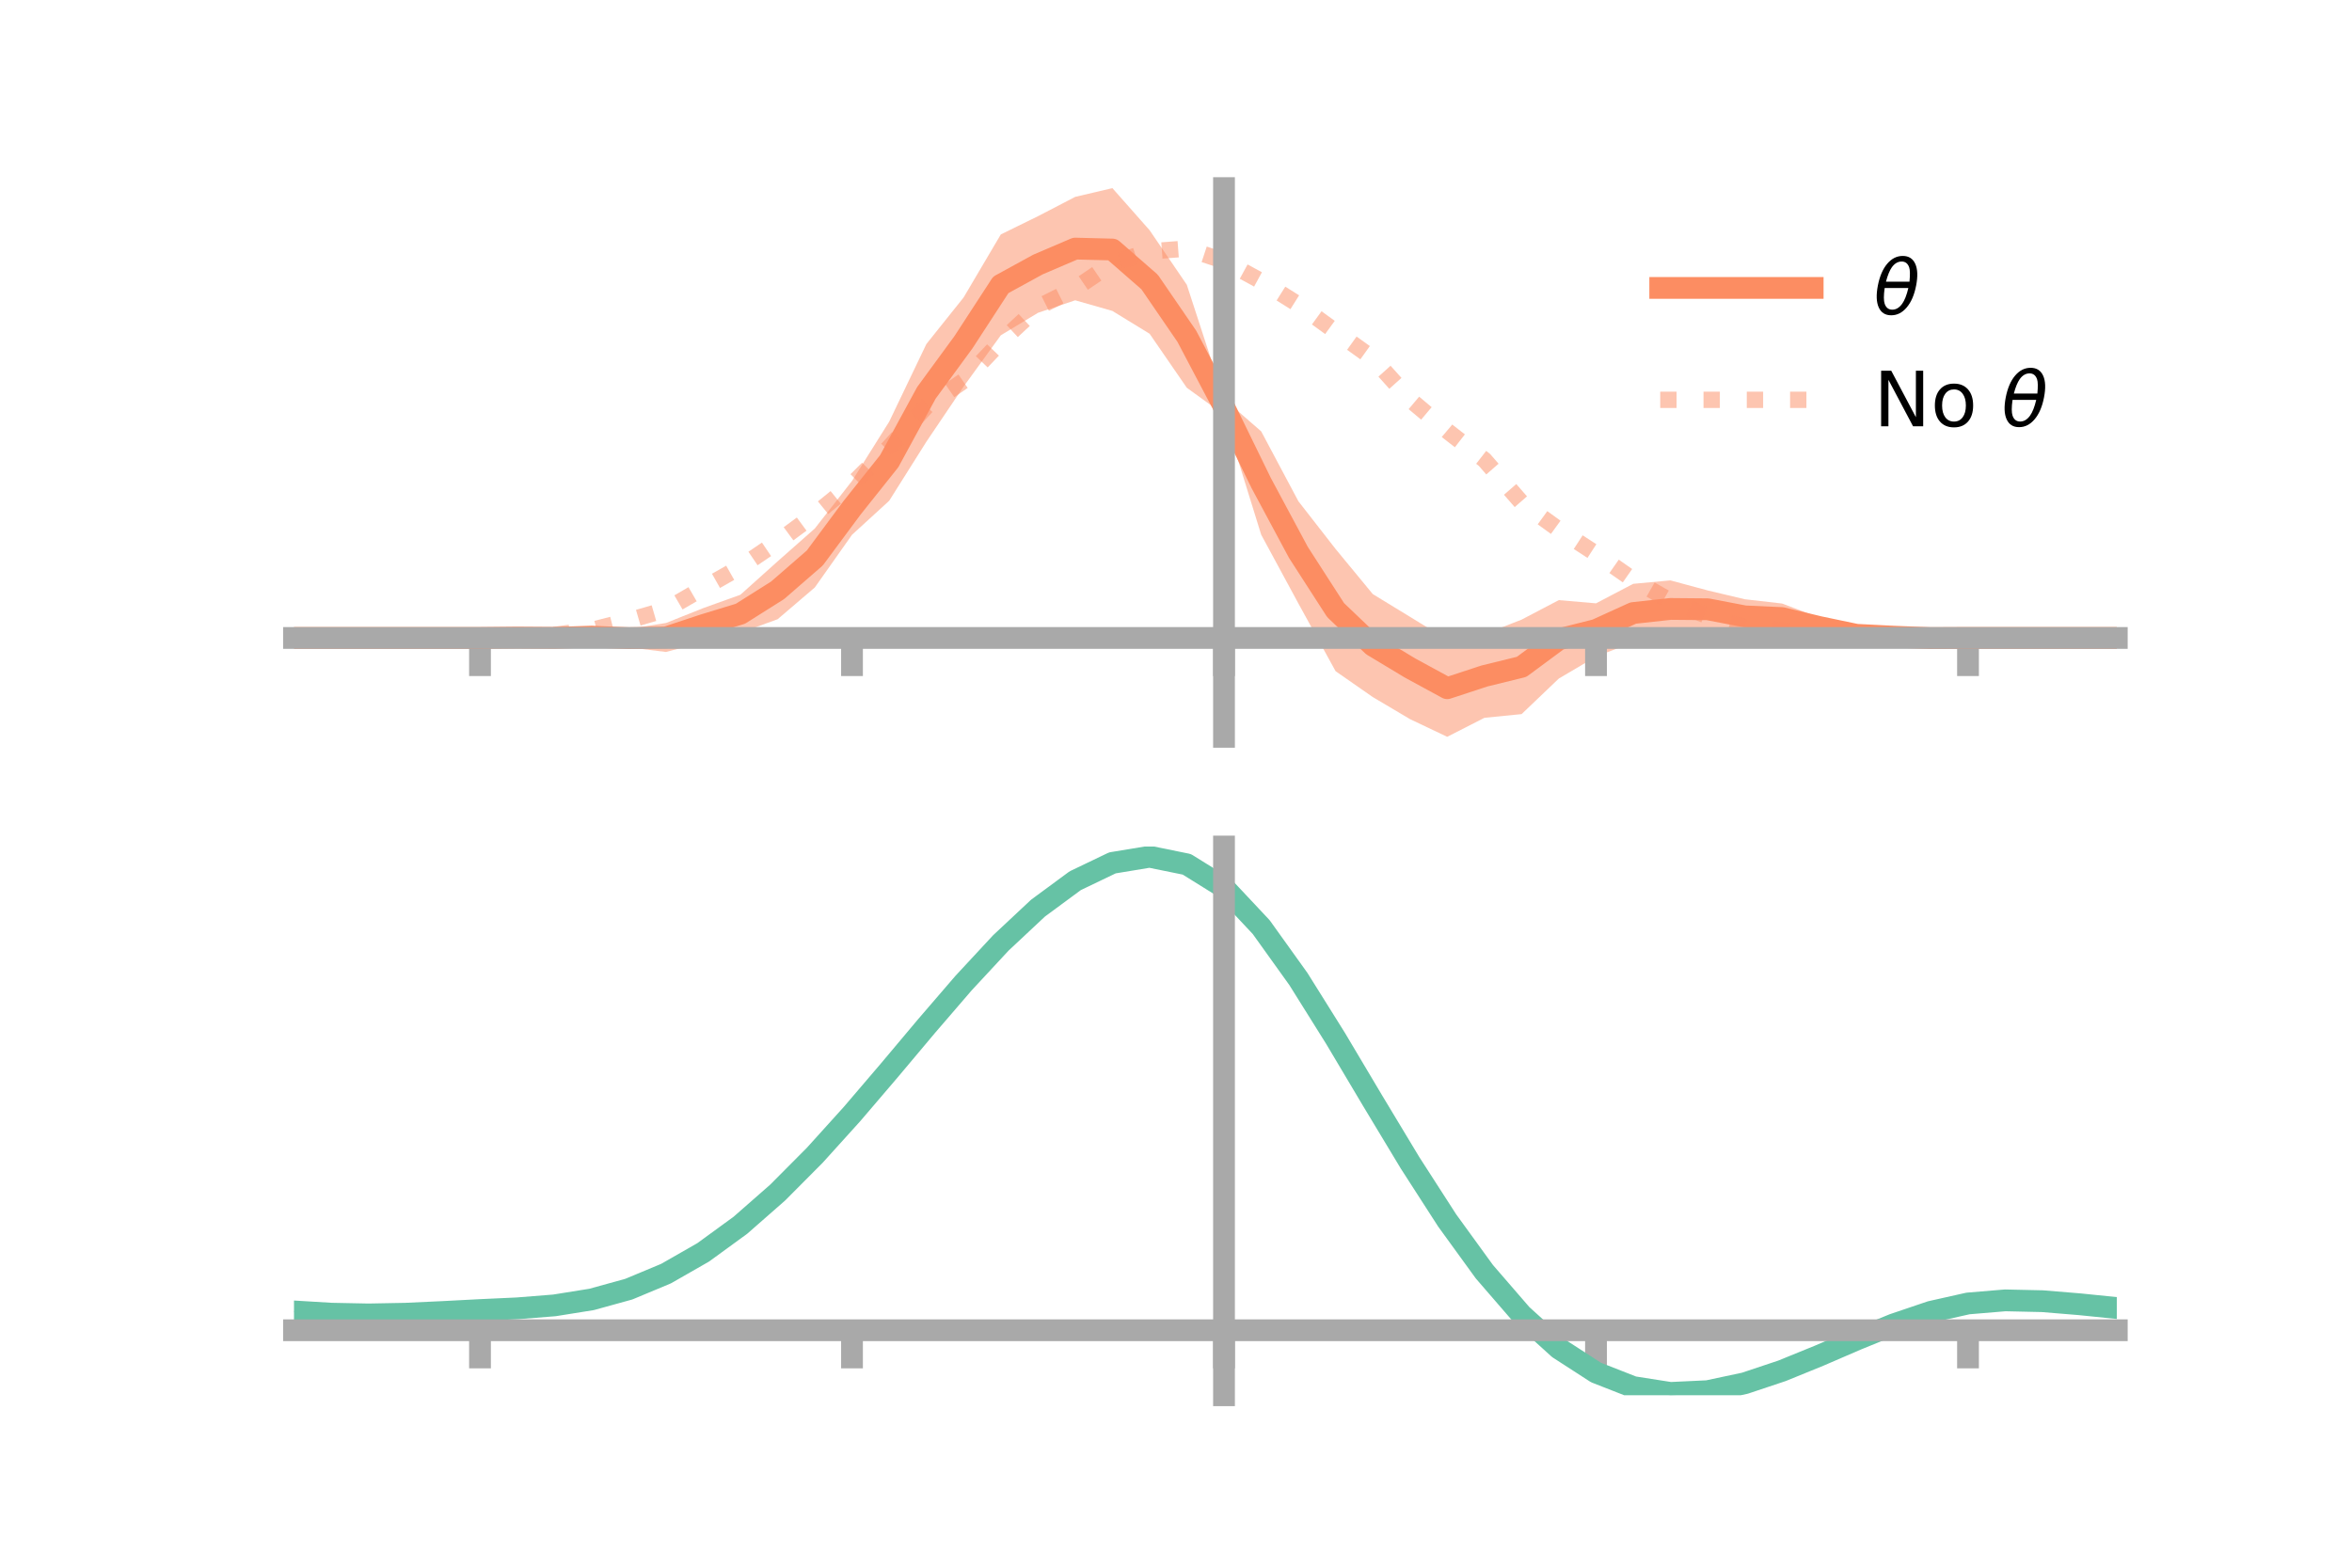 <?xml version="1.0" encoding="utf-8" standalone="no"?>
<!DOCTYPE svg PUBLIC "-//W3C//DTD SVG 1.1//EN"
  "http://www.w3.org/Graphics/SVG/1.1/DTD/svg11.dtd">
<!-- Created with matplotlib (https://matplotlib.org/) -->
<svg height="144pt" version="1.1" viewBox="0 0 216 144" width="216pt" xmlns="http://www.w3.org/2000/svg" xmlns:xlink="http://www.w3.org/1999/xlink">
 <defs>
  <style type="text/css">*{stroke-linecap:butt;stroke-linejoin:round;}</style>
 </defs>
 <g id="figure_1">
  <g id="patch_1">
   <path d="M 0 144 
L 216 144 
L 216 0 
L 0 0 
z
" style="fill:none;"/>
  </g>
  <g id="axes_1">
   <g id="patch_2">
    <path d="M 27 67.68 
L 194.4 67.68 
L 194.4 17.28 
L 27 17.28 
z
" style="fill:none;"/>
   </g>
   <g id="PolyCollection_1">
    <path clip-path="url(#p13a527c32a)" d="M 27 58.598 
L 27 58.598 
L 30.416 58.598 
L 33.833 58.598 
L 37.249 58.598 
L 40.665 58.598 
L 44.082 58.598 
L 47.498 58.465 
L 50.914 58.266 
L 54.331 57.946 
L 57.747 57.77 
L 61.163 57.223 
L 64.58 55.859 
L 67.996 54.632 
L 71.412 51.565 
L 74.829 48.547 
L 78.245 44.178 
L 81.661 38.73 
L 85.078 31.597 
L 88.494 27.324 
L 91.91 21.535 
L 95.327 19.858 
L 98.743 18.084 
L 102.159 17.28 
L 105.576 21.148 
L 108.992 26.155 
L 112.408 36.65 
L 115.824 39.623 
L 119.241 46.044 
L 122.657 50.428 
L 126.073 54.571 
L 129.49 56.658 
L 132.906 58.753 
L 136.322 58.253 
L 139.739 56.916 
L 143.155 55.125 
L 146.571 55.419 
L 149.988 53.628 
L 153.404 53.312 
L 156.82 54.232 
L 160.237 55.044 
L 163.653 55.435 
L 167.069 56.722 
L 170.486 57.784 
L 173.902 58.154 
L 177.318 58.518 
L 180.735 58.598 
L 184.151 58.598 
L 187.567 58.598 
L 190.984 58.598 
L 194.4 58.598 
L 194.4 58.598 
L 194.4 58.598 
L 190.984 58.598 
L 187.567 58.598 
L 184.151 58.598 
L 180.735 58.598 
L 177.318 58.711 
L 173.902 58.809 
L 170.486 58.834 
L 167.069 58.467 
L 163.653 58.108 
L 160.237 58.19 
L 156.82 57.696 
L 153.404 58.556 
L 149.988 58.992 
L 146.571 60.314 
L 143.155 62.329 
L 139.739 65.594 
L 136.322 65.936 
L 132.906 67.68 
L 129.49 66.055 
L 126.073 64.03 
L 122.657 61.652 
L 119.241 55.433 
L 115.824 49.118 
L 112.408 38.093 
L 108.992 35.617 
L 105.576 30.656 
L 102.159 28.561 
L 98.743 27.584 
L 95.327 28.733 
L 91.91 30.799 
L 88.494 35.51 
L 85.078 40.571 
L 81.661 45.997 
L 78.245 49.124 
L 74.829 53.962 
L 71.412 56.881 
L 67.996 58.123 
L 64.58 58.984 
L 61.163 59.887 
L 57.747 59.463 
L 54.331 59.005 
L 50.914 58.91 
L 47.498 58.662 
L 44.082 58.598 
L 40.665 58.598 
L 37.249 58.598 
L 33.833 58.598 
L 30.416 58.598 
L 27 58.598 
z
" style="fill:#fc8d62;fill-opacity:0.5;"/>
   </g>
   <g id="matplotlib.axis_1">
    <g id="xtick_1">
     <g id="line2d_1">
      <defs>
       <path d="M 0 0 
L 0 3.5 
" id="m3aa31df758" style="stroke:#a9a9a9;stroke-width:2;"/>
      </defs>
      <g>
       <use style="fill:#a9a9a9;stroke:#a9a9a9;stroke-width:2;" x="44.082" xlink:href="#m3aa31df758" y="58.598"/>
      </g>
     </g>
    </g>
    <g id="xtick_2">
     <g id="line2d_2">
      <g>
       <use style="fill:#a9a9a9;stroke:#a9a9a9;stroke-width:2;" x="78.245" xlink:href="#m3aa31df758" y="58.598"/>
      </g>
     </g>
    </g>
    <g id="xtick_3">
     <g id="line2d_3">
      <g>
       <use style="fill:#a9a9a9;stroke:#a9a9a9;stroke-width:2;" x="112.408" xlink:href="#m3aa31df758" y="58.598"/>
      </g>
     </g>
    </g>
    <g id="xtick_4">
     <g id="line2d_4">
      <g>
       <use style="fill:#a9a9a9;stroke:#a9a9a9;stroke-width:2;" x="146.571" xlink:href="#m3aa31df758" y="58.598"/>
      </g>
     </g>
    </g>
    <g id="xtick_5">
     <g id="line2d_5">
      <g>
       <use style="fill:#a9a9a9;stroke:#a9a9a9;stroke-width:2;" x="180.735" xlink:href="#m3aa31df758" y="58.598"/>
      </g>
     </g>
    </g>
   </g>
   <g id="matplotlib.axis_2"/>
   <g id="line2d_6">
    <path clip-path="url(#p13a527c32a)" d="M 27 58.598 
L 30.416 58.598 
L 33.833 58.598 
L 37.249 58.598 
L 40.665 58.598 
L 44.082 58.598 
L 47.498 58.564 
L 50.914 58.588 
L 54.331 58.475 
L 57.747 58.617 
L 61.163 58.555 
L 64.58 57.422 
L 67.996 56.378 
L 71.412 54.223 
L 74.829 51.254 
L 78.245 46.651 
L 81.661 42.364 
L 85.078 36.084 
L 88.494 31.417 
L 91.91 26.167 
L 95.327 24.296 
L 98.743 22.834 
L 102.159 22.92 
L 105.576 25.902 
L 108.992 30.886 
L 112.408 37.372 
L 115.824 44.37 
L 119.241 50.739 
L 122.657 56.04 
L 126.073 59.3 
L 129.49 61.357 
L 132.906 63.216 
L 136.322 62.094 
L 139.739 61.255 
L 143.155 58.727 
L 146.571 57.866 
L 149.988 56.31 
L 153.404 55.934 
L 156.82 55.964 
L 160.237 56.617 
L 163.653 56.771 
L 167.069 57.594 
L 170.486 58.309 
L 173.902 58.481 
L 177.318 58.614 
L 180.735 58.598 
L 184.151 58.598 
L 187.567 58.598 
L 190.984 58.598 
L 194.4 58.598 
" style="fill:none;stroke:#fc8d62;stroke-linecap:square;stroke-width:2;"/>
   </g>
   <g id="line2d_7">
    <path clip-path="url(#p13a527c32a)" d="M 27 58.598 
L 30.416 58.598 
L 33.833 58.598 
L 37.249 58.598 
L 40.665 58.598 
L 44.082 58.598 
L 47.498 58.539 
L 50.914 58.314 
L 54.331 57.871 
L 57.747 56.991 
L 61.163 55.998 
L 64.58 54.017 
L 67.996 52.084 
L 71.412 49.77 
L 74.829 47.252 
L 78.245 44.475 
L 81.661 41.082 
L 85.078 37.337 
L 88.494 34.983 
L 91.91 31.398 
L 95.327 28.209 
L 98.743 26.497 
L 102.159 24.181 
L 105.576 23.092 
L 108.992 22.834 
L 112.408 23.961 
L 115.824 25.826 
L 119.241 27.972 
L 122.657 30.456 
L 126.073 32.901 
L 129.49 36.707 
L 132.906 39.585 
L 136.322 42.239 
L 139.739 46.164 
L 143.155 48.641 
L 146.571 50.861 
L 149.988 53.248 
L 153.404 55.19 
L 156.82 56.591 
L 160.237 57.641 
L 163.653 57.9 
L 167.069 58.496 
L 170.486 58.583 
L 173.902 58.661 
L 177.318 58.63 
L 180.735 58.598 
L 184.151 58.598 
L 187.567 58.598 
L 190.984 58.598 
L 194.4 58.598 
" style="fill:none;stroke:#fc8d62;stroke-dasharray:1.5,2.475;stroke-dashoffset:0;stroke-opacity:0.5;stroke-width:1.5;"/>
   </g>
   <g id="patch_3">
    <path d="M 112.408 67.68 
L 112.408 17.28 
" style="fill:none;stroke:#a9a9a9;stroke-linecap:square;stroke-linejoin:miter;stroke-width:2;"/>
   </g>
   <g id="patch_4">
    <path d="M 194.4 67.68 
L 194.4 17.28 
" style="fill:none;"/>
   </g>
   <g id="patch_5">
    <path d="M 27 58.598 
L 194.4 58.598 
" style="fill:none;stroke:#a9a9a9;stroke-linecap:square;stroke-linejoin:miter;stroke-width:2;"/>
   </g>
   <g id="patch_6">
    <path d="M 27 17.28 
L 194.4 17.28 
" style="fill:none;"/>
   </g>
   <g id="legend_1">
    <g id="line2d_8">
     <path d="M 152.47 26.449 
L 166.47 26.449 
" style="fill:none;stroke:#fc8d62;stroke-linecap:square;stroke-width:2;"/>
    </g>
    <g id="line2d_9"/>
    <g id="text_1">
     <!-- $\theta$ -->
     <g transform="translate(172.07 28.899)scale(0.07 -0.07)">
      <defs>
       <path d="M 45.516 34.672 
L 14.453 34.672 
Q 12.359 20.062 14.5 13.875 
Q 17.188 6.25 24.469 6.25 
Q 31.781 6.25 37.359 13.922 
Q 42.234 20.656 45.516 34.672 
z
M 47.016 42.969 
Q 48.344 56.844 46.625 61.719 
Q 43.953 69.438 36.766 69.438 
Q 29.297 69.438 23.828 61.812 
Q 19.531 55.672 16.156 42.969 
z
M 38.188 76.766 
Q 49.906 76.766 54.594 66.406 
Q 59.281 56.109 55.719 37.844 
Q 52.203 19.625 43.453 9.281 
Q 34.766 -1.125 23.047 -1.125 
Q 11.281 -1.125 6.641 9.281 
Q 2 19.625 5.516 37.844 
Q 9.078 56.109 17.719 66.406 
Q 26.422 76.766 38.188 76.766 
z
" id="DejaVuSans-Oblique-952"/>
      </defs>
      <use transform="translate(0 0.234)" xlink:href="#DejaVuSans-Oblique-952"/>
     </g>
    </g>
    <g id="line2d_10">
     <path d="M 152.47 36.724 
L 166.47 36.724 
" style="fill:none;stroke:#fc8d62;stroke-dasharray:1.5,2.475;stroke-dashoffset:0;stroke-opacity:0.5;stroke-width:1.5;"/>
    </g>
    <g id="line2d_11"/>
    <g id="text_2">
     <!-- No $\theta$ -->
     <g transform="translate(172.07 39.174)scale(0.07 -0.07)">
      <defs>
       <path d="M 9.812 72.906 
L 23.094 72.906 
L 55.422 11.922 
L 55.422 72.906 
L 64.984 72.906 
L 64.984 0 
L 51.703 0 
L 19.391 60.984 
L 19.391 0 
L 9.812 0 
z
" id="DejaVuSans-78"/>
       <path d="M 30.609 48.391 
Q 23.391 48.391 19.188 42.75 
Q 14.984 37.109 14.984 27.297 
Q 14.984 17.484 19.156 11.844 
Q 23.344 6.203 30.609 6.203 
Q 37.797 6.203 41.984 11.859 
Q 46.188 17.531 46.188 27.297 
Q 46.188 37.016 41.984 42.703 
Q 37.797 48.391 30.609 48.391 
z
M 30.609 56 
Q 42.328 56 49.016 48.375 
Q 55.719 40.766 55.719 27.297 
Q 55.719 13.875 49.016 6.219 
Q 42.328 -1.422 30.609 -1.422 
Q 18.844 -1.422 12.172 6.219 
Q 5.516 13.875 5.516 27.297 
Q 5.516 40.766 12.172 48.375 
Q 18.844 56 30.609 56 
z
" id="DejaVuSans-111"/>
       <path id="DejaVuSans-32"/>
      </defs>
      <use transform="translate(0 0.234)" xlink:href="#DejaVuSans-78"/>
      <use transform="translate(74.805 0.234)" xlink:href="#DejaVuSans-111"/>
      <use transform="translate(135.986 0.234)" xlink:href="#DejaVuSans-32"/>
      <use transform="translate(167.773 0.234)" xlink:href="#DejaVuSans-Oblique-952"/>
     </g>
    </g>
   </g>
  </g>
  <g id="axes_2">
   <g id="patch_7">
    <path d="M 27 128.16 
L 194.4 128.16 
L 194.4 77.76 
L 27 77.76 
z
" style="fill:none;"/>
   </g>
   <g id="PolyCollection_2">
    <path clip-path="url(#p0e41f598d0)" d="M 27 120.502 
L 27 120.422 
L 30.416 120.638 
L 33.833 120.708 
L 37.249 120.636 
L 40.665 120.469 
L 44.082 120.281 
L 47.498 120.118 
L 50.914 119.841 
L 54.331 119.289 
L 57.747 118.335 
L 61.163 116.888 
L 64.58 114.897 
L 67.996 112.352 
L 71.412 109.287 
L 74.829 105.768 
L 78.245 101.897 
L 81.661 97.804 
L 85.078 93.643 
L 88.494 89.588 
L 91.91 85.83 
L 95.327 82.566 
L 98.743 80 
L 102.159 78.333 
L 105.576 77.76 
L 108.992 78.47 
L 112.408 80.629 
L 115.824 84.323 
L 119.241 89.161 
L 122.657 94.702 
L 126.073 100.533 
L 129.49 106.293 
L 132.906 111.682 
L 136.322 116.465 
L 139.739 120.476 
L 143.155 123.614 
L 146.571 125.845 
L 149.988 127.194 
L 153.404 127.735 
L 156.82 127.58 
L 160.237 126.865 
L 163.653 125.743 
L 167.069 124.376 
L 170.486 122.926 
L 173.902 121.553 
L 177.318 120.41 
L 180.735 119.647 
L 184.151 119.363 
L 187.567 119.445 
L 190.984 119.735 
L 194.4 120.097 
L 194.4 120.203 
L 194.4 120.203 
L 190.984 119.868 
L 187.567 119.597 
L 184.151 119.526 
L 180.735 119.814 
L 177.318 120.585 
L 173.902 121.755 
L 170.486 123.173 
L 167.069 124.675 
L 163.653 126.091 
L 160.237 127.251 
L 156.82 127.992 
L 153.404 128.16 
L 149.988 127.628 
L 146.571 126.298 
L 143.155 124.112 
L 139.739 121.057 
L 136.322 117.167 
L 132.906 112.534 
L 129.49 107.314 
L 126.073 101.731 
L 122.657 96.074 
L 119.241 90.693 
L 115.824 85.992 
L 112.408 82.406 
L 108.992 80.314 
L 105.576 79.631 
L 102.159 80.188 
L 98.743 81.798 
L 95.327 84.269 
L 91.91 87.404 
L 88.494 91.007 
L 85.078 94.886 
L 81.661 98.862 
L 78.245 102.767 
L 74.829 106.458 
L 71.412 109.812 
L 67.996 112.738 
L 64.58 115.173 
L 61.163 117.091 
L 57.747 118.496 
L 54.331 119.43 
L 50.914 119.97 
L 47.498 120.238 
L 44.082 120.388 
L 40.665 120.56 
L 37.249 120.708 
L 33.833 120.765 
L 30.416 120.698 
L 27 120.502 
z
" style="fill:#66c2a5;fill-opacity:0.5;"/>
   </g>
   <g id="matplotlib.axis_3">
    <g id="xtick_6">
     <g id="line2d_12">
      <g>
       <use style="fill:#a9a9a9;stroke:#a9a9a9;stroke-width:2;" x="44.082" xlink:href="#m3aa31df758" y="122.19"/>
      </g>
     </g>
    </g>
    <g id="xtick_7">
     <g id="line2d_13">
      <g>
       <use style="fill:#a9a9a9;stroke:#a9a9a9;stroke-width:2;" x="78.245" xlink:href="#m3aa31df758" y="122.19"/>
      </g>
     </g>
    </g>
    <g id="xtick_8">
     <g id="line2d_14">
      <g>
       <use style="fill:#a9a9a9;stroke:#a9a9a9;stroke-width:2;" x="112.408" xlink:href="#m3aa31df758" y="122.19"/>
      </g>
     </g>
    </g>
    <g id="xtick_9">
     <g id="line2d_15">
      <g>
       <use style="fill:#a9a9a9;stroke:#a9a9a9;stroke-width:2;" x="146.571" xlink:href="#m3aa31df758" y="122.19"/>
      </g>
     </g>
    </g>
    <g id="xtick_10">
     <g id="line2d_16">
      <g>
       <use style="fill:#a9a9a9;stroke:#a9a9a9;stroke-width:2;" x="180.735" xlink:href="#m3aa31df758" y="122.19"/>
      </g>
     </g>
    </g>
   </g>
   <g id="matplotlib.axis_4"/>
   <g id="line2d_17">
    <path clip-path="url(#p0e41f598d0)" d="M 27 120.462 
L 30.416 120.668 
L 33.833 120.736 
L 37.249 120.672 
L 40.665 120.514 
L 44.082 120.335 
L 47.498 120.178 
L 50.914 119.906 
L 54.331 119.359 
L 57.747 118.416 
L 61.163 116.99 
L 64.58 115.035 
L 67.996 112.545 
L 71.412 109.549 
L 74.829 106.113 
L 78.245 102.332 
L 81.661 98.333 
L 85.078 94.265 
L 88.494 90.298 
L 91.91 86.617 
L 95.327 83.418 
L 98.743 80.899 
L 102.159 79.26 
L 105.576 78.696 
L 108.992 79.392 
L 112.408 81.517 
L 115.824 85.158 
L 119.241 89.927 
L 122.657 95.388 
L 126.073 101.132 
L 129.49 106.804 
L 132.906 112.108 
L 136.322 116.816 
L 139.739 120.766 
L 143.155 123.863 
L 146.571 126.071 
L 149.988 127.411 
L 153.404 127.947 
L 156.82 127.786 
L 160.237 127.058 
L 163.653 125.917 
L 167.069 124.525 
L 170.486 123.049 
L 173.902 121.654 
L 177.318 120.497 
L 180.735 119.73 
L 184.151 119.445 
L 187.567 119.521 
L 190.984 119.802 
L 194.4 120.15 
" style="fill:none;stroke:#66c2a5;stroke-linecap:square;stroke-width:2;"/>
   </g>
   <g id="patch_8">
    <path d="M 112.408 128.16 
L 112.408 77.76 
" style="fill:none;stroke:#a9a9a9;stroke-linecap:square;stroke-linejoin:miter;stroke-width:2;"/>
   </g>
   <g id="patch_9">
    <path d="M 194.4 128.16 
L 194.4 77.76 
" style="fill:none;"/>
   </g>
   <g id="patch_10">
    <path d="M 27 122.19 
L 194.4 122.19 
" style="fill:none;stroke:#a9a9a9;stroke-linecap:square;stroke-linejoin:miter;stroke-width:2;"/>
   </g>
   <g id="patch_11">
    <path d="M 27 77.76 
L 194.4 77.76 
" style="fill:none;"/>
   </g>
  </g>
 </g>
 <defs>
  <clipPath id="p13a527c32a">
   <rect height="50.4" width="167.4" x="27" y="17.28"/>
  </clipPath>
  <clipPath id="p0e41f598d0">
   <rect height="50.4" width="167.4" x="27" y="77.76"/>
  </clipPath>
 </defs>
</svg>
